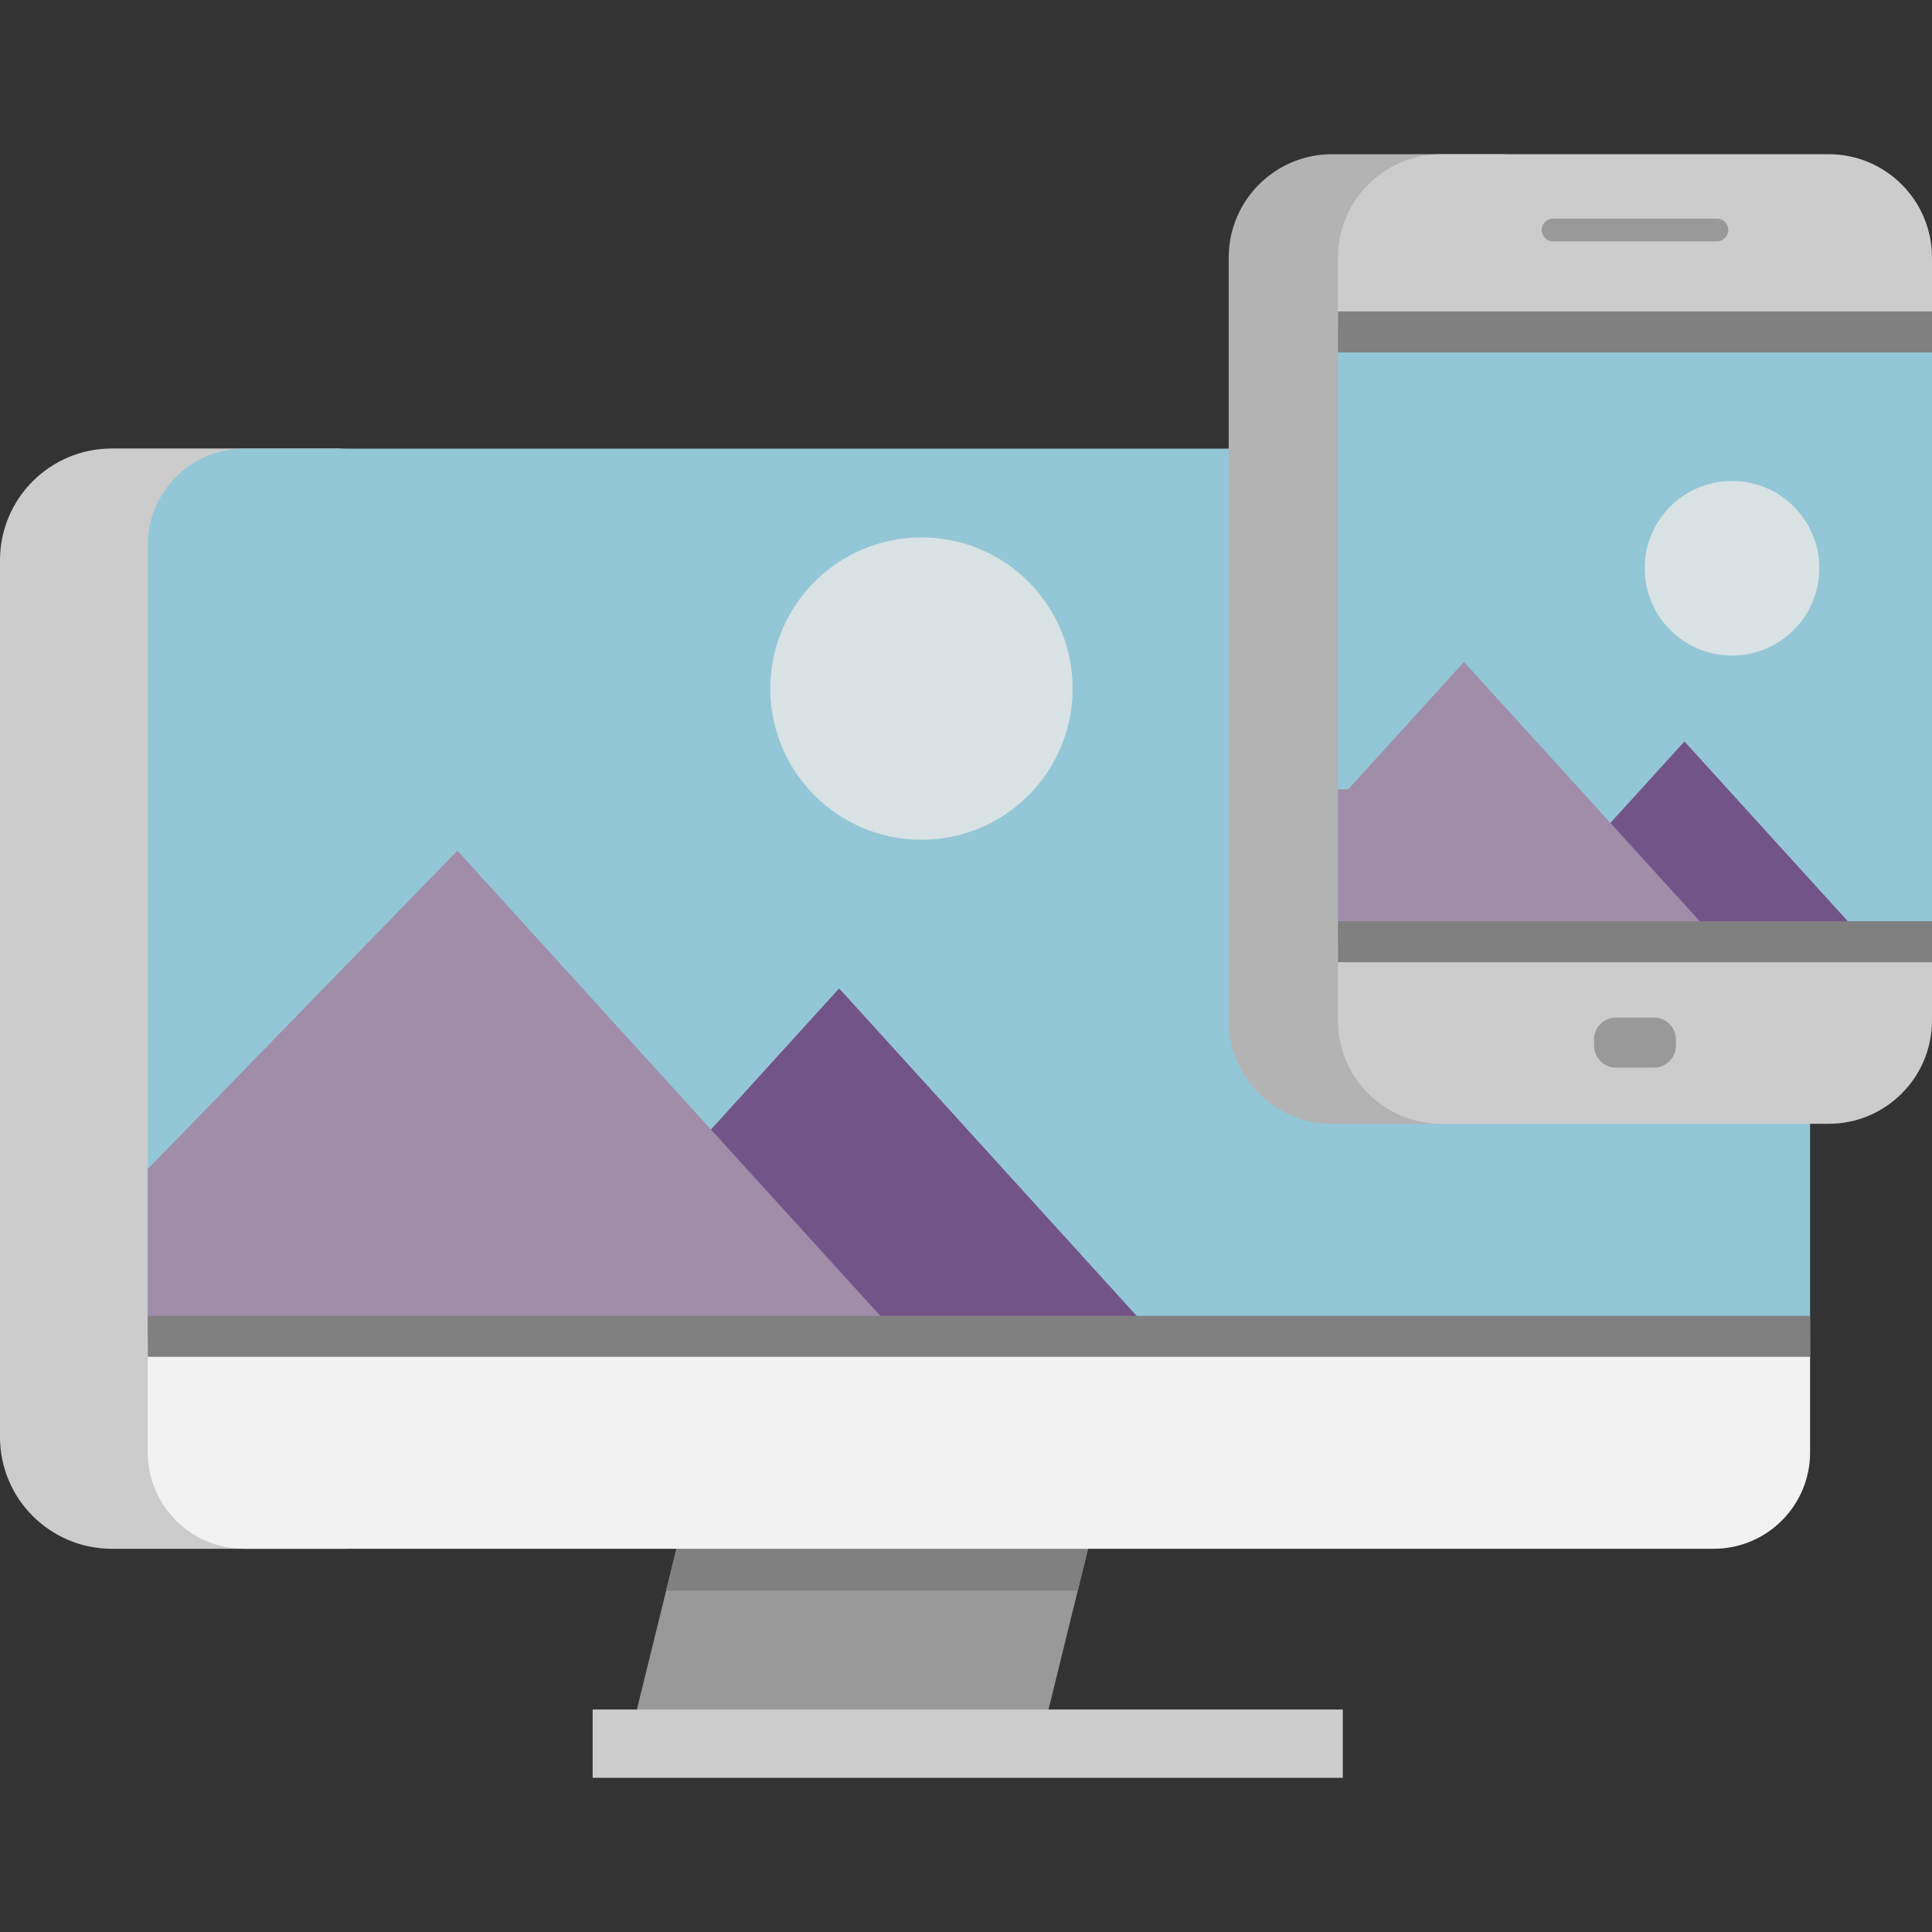 <!DOCTYPE svg PUBLIC "-//W3C//DTD SVG 1.1//EN" "http://www.w3.org/Graphics/SVG/1.1/DTD/svg11.dtd">
<!-- Uploaded to: SVG Repo, www.svgrepo.com, Transformed by: SVG Repo Mixer Tools -->
<svg version="1.1" id="Layer_1" xmlns="http://www.w3.org/2000/svg" xmlns:xlink="http://www.w3.org/1999/xlink" viewBox="0 0 512 512" xml:space="preserve" width="800px" height="800px" fill="#000000">
<rect x="0" y="0" width="512" height="512" fill="#333333" stroke="none"/>
<g id="SVGRepo_bgCarrier" stroke-width="0"/>
<g id="SVGRepo_tracerCarrier" stroke-linecap="round" stroke-linejoin="round"/>
<g id="SVGRepo_iconCarrier"> <path style="fill:#CCCCCC;" d="M29.63,118.858h62.518c-14.103,0-25.552,11.437-25.552,25.552v165.378v44.349v30.764 c0,14.103,11.449,25.54,25.552,25.54H29.63C13.271,410.442,0,397.183,0,380.824V148.476C0,132.117,13.271,118.858,29.63,118.858z"/> <polygon style="fill:#999999;" points="290.16,403.071 285.612,421.565 275.188,463.899 166.102,463.899 176.526,421.565 181.074,403.071 "/> <polygon style="fill:#808080;" points="290.16,403.071 285.612,421.565 176.526,421.565 181.074,403.071 "/> <rect x="157.054" y="453.041" style="fill:#CCCCCC;" width="198.797" height="18.097"/> <path style="fill:#93c7d7;" d="M479.571,297.854V144.443c0-14.115-11.449-25.552-25.552-25.552h-8.964H325.617H262.28h-5.827H73.677 h-8.964c-14.103,0-25.552,11.437-25.552,25.552v165.378v44.349h217.291h223.119h0.121v-56.316L479.571,297.854L479.571,297.854z"/> <path style="fill:#d9e2e4;" d="M244.207,142.42c22.126,0,40.054,17.94,40.054,40.066s-17.928,40.054-40.054,40.054 s-40.066-17.928-40.066-40.054S222.081,142.42,244.207,142.42z"/> <polygon style="fill:#735488;" points="222.383,261.942 306.146,354.138 210.161,354.138 188.409,299.329 "/> <polygon style="fill:#a08da9;" points="188.409,299.329 238.223,354.138 39.161,354.138 39.161,309.789 121.223,225.447 "/> <path style="fill:#F2F2F2;" d="M479.692,354.138v30.764c0,14.103-11.437,25.54-25.552,25.54h-43.227H288.797H179.723H73.677h-8.964 c-14.103,0-25.552-11.437-25.552-25.54v-30.764h199.062h67.922H479.692z"/> <rect x="39.161" y="348.709" style="fill:#808080;" width="440.531" height="10.858"/> <path style="fill:#B3B3B3;" d="M353.016,40.862h47.413c-15.129,0-27.398,12.269-27.398,27.398v19.713v121.199v40.392v20.859 c0,15.129,12.269,27.398,27.398,27.398h-47.413c-15.129,0-27.398-12.269-27.398-27.398V118.858V68.272 C325.617,53.132,337.887,40.862,353.016,40.862z"/> <g> <path style="fill:#CCCCCC;" d="M512,68.26v19.713H354.572V68.26c0-15.129,12.27-27.398,27.398-27.398h73.677h28.954 C499.731,40.862,512,53.132,512,68.26z"/> <path style="fill:#CCCCCC;" d="M494.615,249.564H512v20.859c0,15.129-12.269,27.398-27.398,27.398h-4.91h-24.044H381.97 c-15.129,0-27.398-12.269-27.398-27.398v-20.859h100.81L494.615,249.564L494.615,249.564z"/> </g> <path style="fill:#93c7d7;" d="M512,87.973v161.59H354.572V87.973H512z"/> <polygon style="fill:#735488;" points="446.394,196.492 494.615,249.564 409.224,249.564 426.777,218.088 "/> <polygon style="fill:#a08da9;" points="426.777,218.088 455.382,249.564 354.572,249.564 354.572,209.172 357.286,209.172 387.978,175.416 "/> <path style="fill:#d9e2e4;" d="M459.001,127.46c12.776,0,23.139,10.363,23.139,23.139s-10.363,23.139-23.139,23.139 c-12.776,0-23.139-10.363-23.139-23.139C435.862,137.823,446.225,127.46,459.001,127.46z"/> <g> <rect x="354.572" y="244.135" style="fill:#808080;" width="157.428" height="10.858"/> <rect x="354.572" y="82.544" style="fill:#808080;" width="157.428" height="10.858"/> </g> <g> <path style="fill:#999999;" d="M438.295,282.934h-10.019c-3.23,0-5.849-2.618-5.849-5.849v-1.574c0-3.23,2.618-5.849,5.849-5.849 h10.019c3.23,0,5.849,2.618,5.849,5.849v1.574C444.144,280.316,441.526,282.934,438.295,282.934z"/> <path style="fill:#999999;" d="M455.002,63.965H411.57c-1.666,0-3.016-1.35-3.016-3.016s1.35-3.016,3.016-3.016h43.432 c1.666,0,3.016,1.35,3.016,3.016S456.668,63.965,455.002,63.965z"/> </g> </g>
</svg>